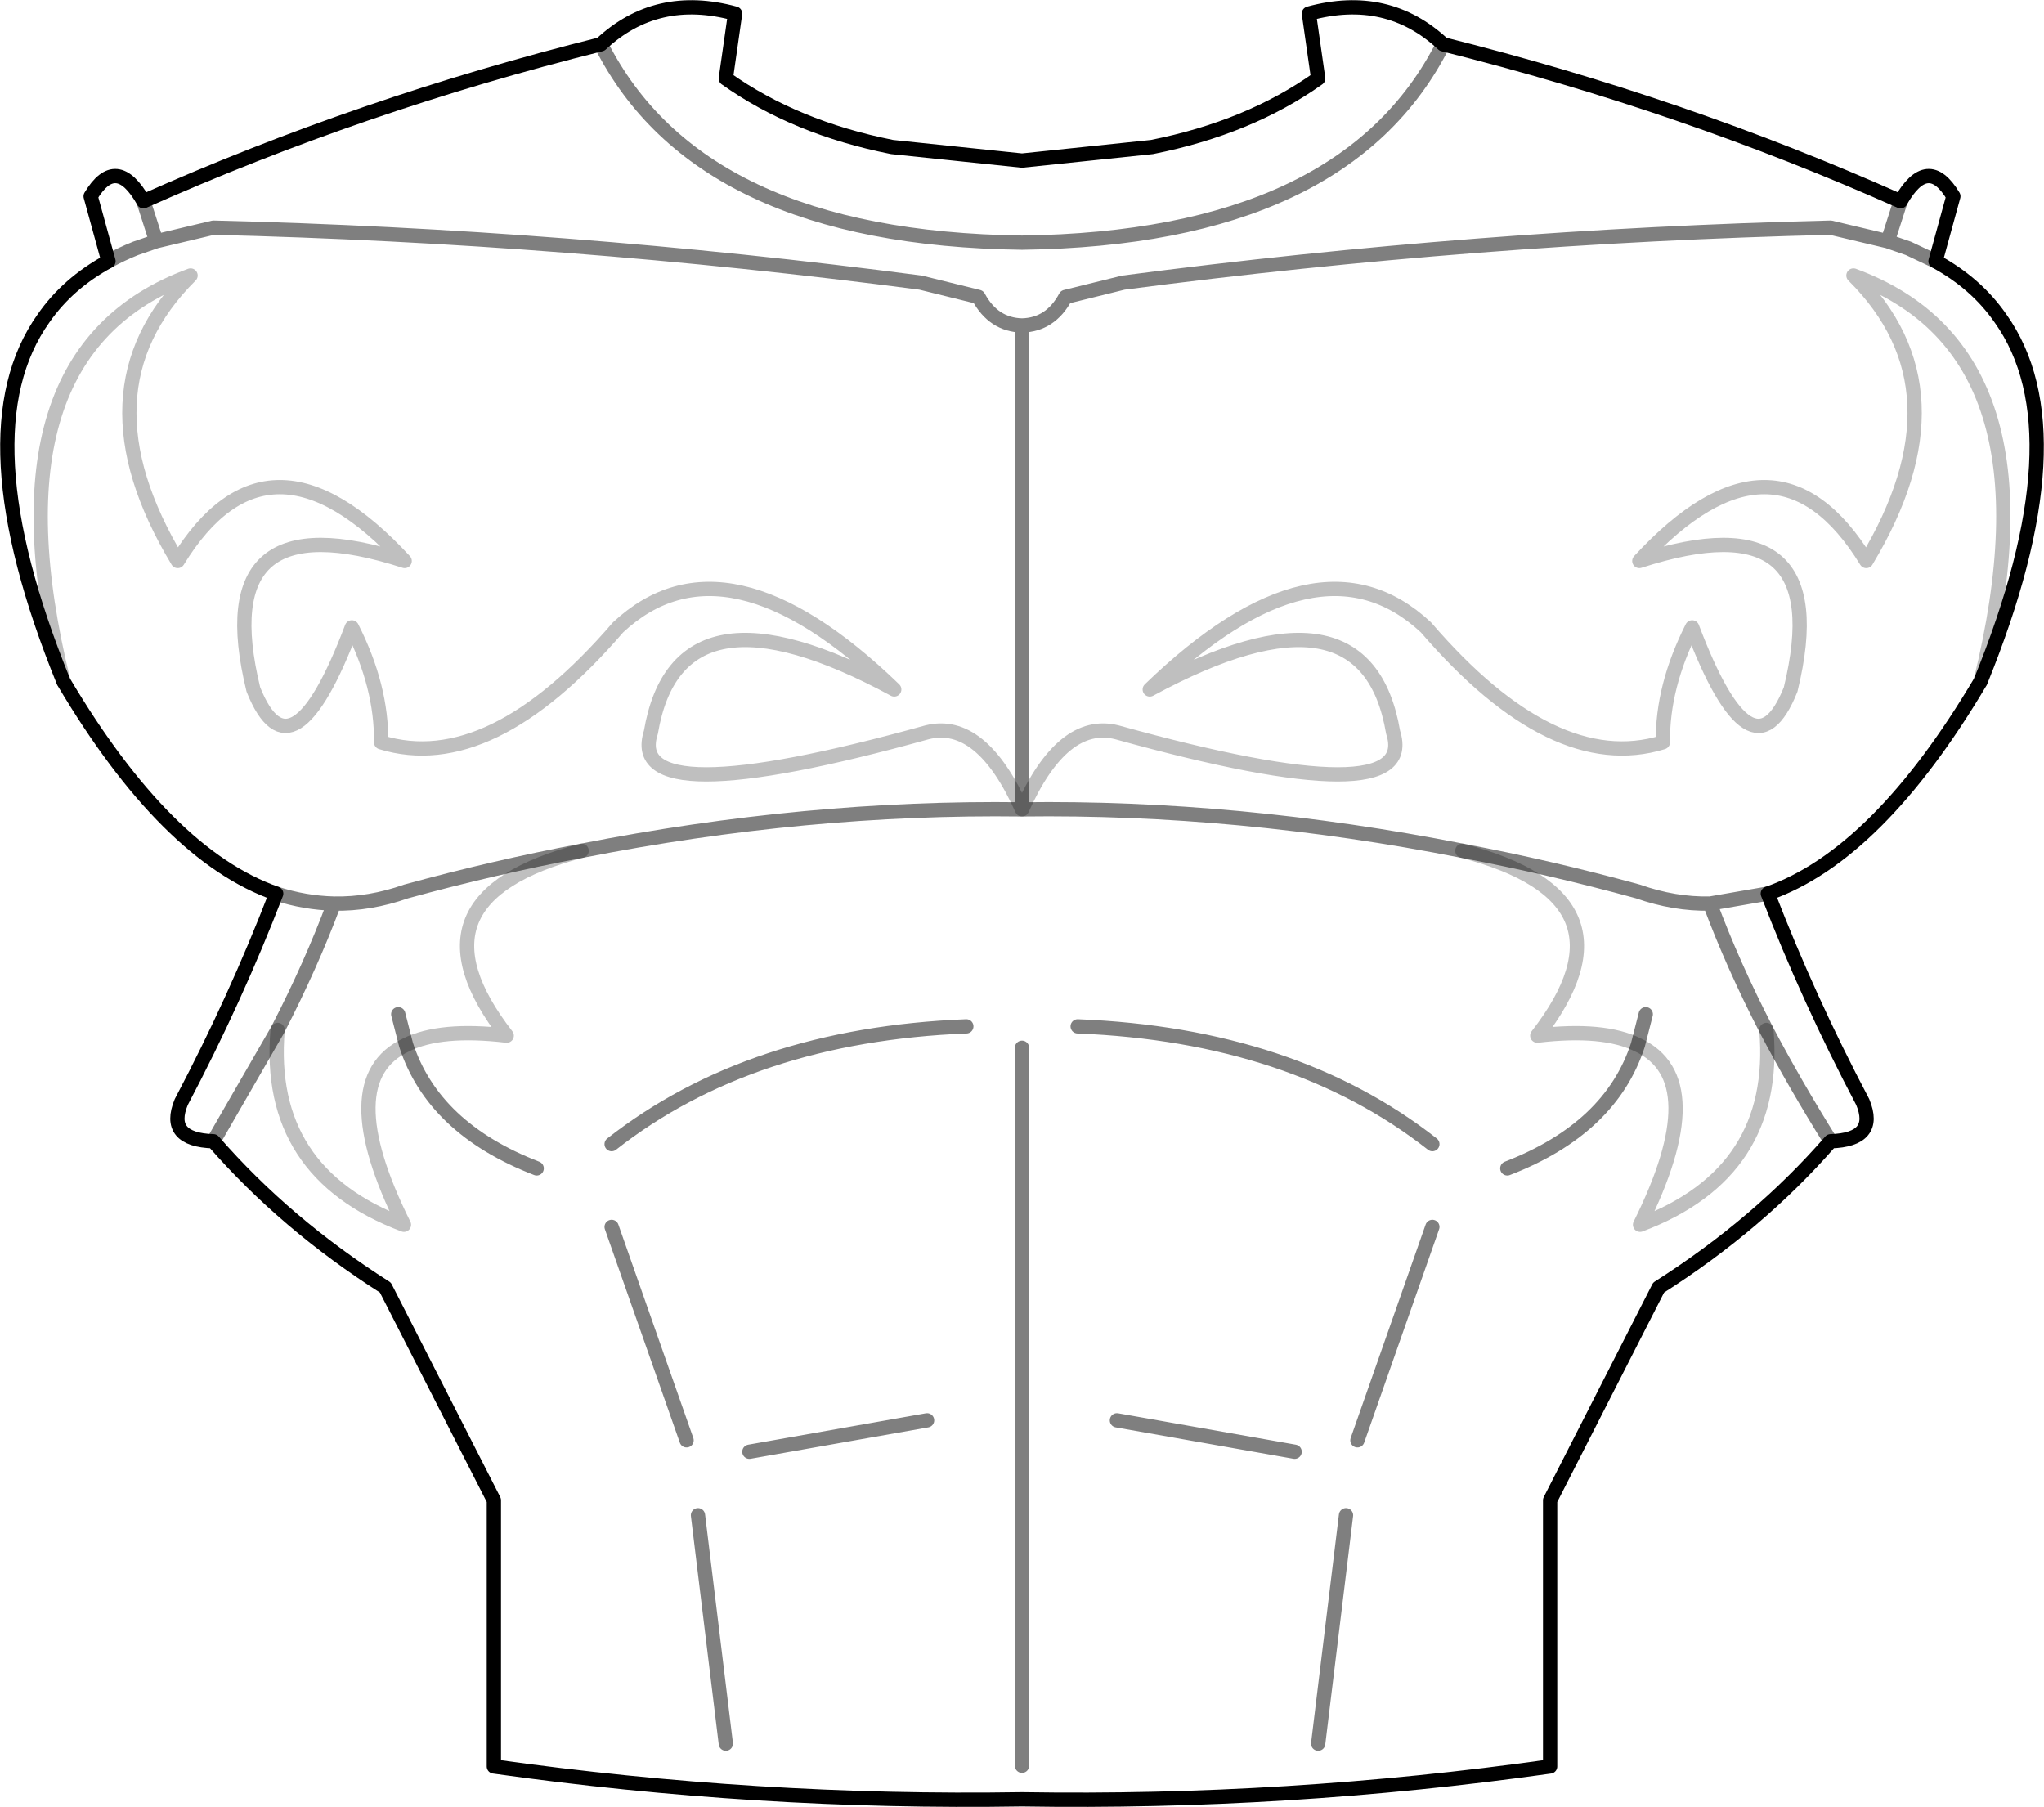 <?xml version="1.0" encoding="UTF-8" standalone="no"?>
<svg xmlns:xlink="http://www.w3.org/1999/xlink" height="126.6px" width="143.2px" xmlns="http://www.w3.org/2000/svg">
  <g transform="matrix(1.0, 0.0, 0.0, 1.0, -328.25, -183.35)">
    <path d="M338.3 197.45 Q353.55 190.65 370.35 186.45 374.25 182.8 379.75 184.3 L379.1 188.85 Q383.95 192.3 390.75 193.65 L399.85 194.6 408.95 193.65 Q415.75 192.3 420.6 188.85 L419.95 184.3 Q425.45 182.8 429.35 186.45 446.15 190.65 461.4 197.45 463.3 194.1 465.1 197.1 L463.85 201.65 Q466.7 203.2 468.4 205.65 474.1 213.65 467.0 231.1 459.8 243.25 452.1 245.95 454.95 253.35 458.75 260.55 459.85 263.2 456.5 263.3 451.45 269.1 444.45 273.55 L436.85 288.45 436.85 307.1 Q418.4 309.7 399.85 309.4 381.3 309.7 362.85 307.1 L362.85 288.45 355.25 273.55 Q348.25 269.1 343.2 263.3 339.85 263.2 340.95 260.55 344.75 253.35 347.6 245.95 339.9 243.25 332.7 231.1 325.6 213.65 331.3 205.65 333.0 203.2 335.85 201.65 L334.6 197.1 Q336.4 194.1 338.3 197.45" fill="none" stroke="#000000" stroke-linecap="round" stroke-linejoin="round" stroke-width="1.0"/>
    <path d="M338.3 197.45 L339.2 200.25 343.2 199.3 Q367.95 199.9 392.75 203.15 L396.8 204.15 Q397.85 206.1 399.85 206.15 401.85 206.1 402.9 204.15 L406.95 203.15 Q431.75 199.9 456.5 199.3 L460.5 200.25 461.4 197.45 M463.85 201.65 L461.95 200.75 460.5 200.25 M452.1 245.95 L448.05 246.65 Q449.65 250.95 452.0 255.5 454.0 259.3 456.5 263.3 M448.05 246.65 Q445.55 246.7 443.0 245.8 436.8 244.1 430.7 242.95 414.95 239.85 399.85 240.05 384.75 239.85 369.0 242.95 362.9 244.1 356.7 245.8 354.15 246.7 351.65 246.65 350.05 250.95 347.7 255.5 M443.0 256.55 L443.55 254.4 M443.0 256.55 Q441.1 262.4 433.85 265.2 M418.95 285.05 L406.5 282.85 M428.6 269.3 L423.35 284.25 M399.85 240.05 L399.85 206.15 M356.7 256.55 Q358.6 262.4 365.85 265.2 M335.85 201.65 Q336.75 201.15 337.75 200.75 L339.2 200.25 M356.7 256.55 L356.15 254.4 M351.65 246.65 Q349.6 246.6 347.6 245.95 M343.2 263.3 L347.7 255.5 M380.75 285.05 L393.2 282.85 M371.1 269.3 L376.35 284.25 M371.1 263.5 Q380.85 255.85 395.95 255.25 M377.15 289.5 L379.1 305.5 M399.85 256.75 L399.85 307.05 M422.55 289.5 L420.6 305.5 M428.6 263.5 Q418.85 255.85 403.75 255.25 M370.35 186.45 Q377.2 200.05 399.85 200.35 422.5 200.05 429.35 186.45" fill="none" stroke="#000000" stroke-linecap="round" stroke-linejoin="round" stroke-opacity="0.502" stroke-width="1.0"/>
    <path d="M399.85 240.05 Q402.7 233.7 406.5 234.65 427.75 240.55 425.85 234.65 423.95 223.45 408.8 231.65 420.6 220.25 428.15 227.3 437.1 237.7 444.75 235.35 444.7 231.45 446.8 227.3 451.0 238.4 453.7 231.65 457.0 218.15 443.1 222.65 452.65 212.3 459.0 222.65 466.2 210.7 458.1 202.65 472.7 208.0 467.0 231.1 M430.7 242.95 Q443.45 246.25 435.95 255.9 440.6 255.35 443.0 256.55 M452.0 255.5 Q452.85 265.5 443.15 269.15 448.2 259.0 443.0 256.55 M332.7 231.1 Q327.0 208.0 341.6 202.65 333.5 210.7 340.7 222.65 347.05 212.3 356.6 222.65 342.7 218.15 346.0 231.65 348.7 238.4 352.9 227.3 355.0 231.45 354.95 235.35 362.6 237.7 371.55 227.3 379.1 220.25 390.9 231.65 375.75 223.45 373.85 234.65 371.95 240.55 393.2 234.65 397.0 233.7 399.85 240.05 M369.0 242.95 Q356.25 246.25 363.75 255.9 359.1 255.35 356.7 256.55 M347.7 255.5 Q346.85 265.5 356.55 269.15 351.5 259.0 356.7 256.55" fill="none" stroke="#000000" stroke-linecap="round" stroke-linejoin="round" stroke-opacity="0.251" stroke-width="1.0"/>
  </g>
</svg>
